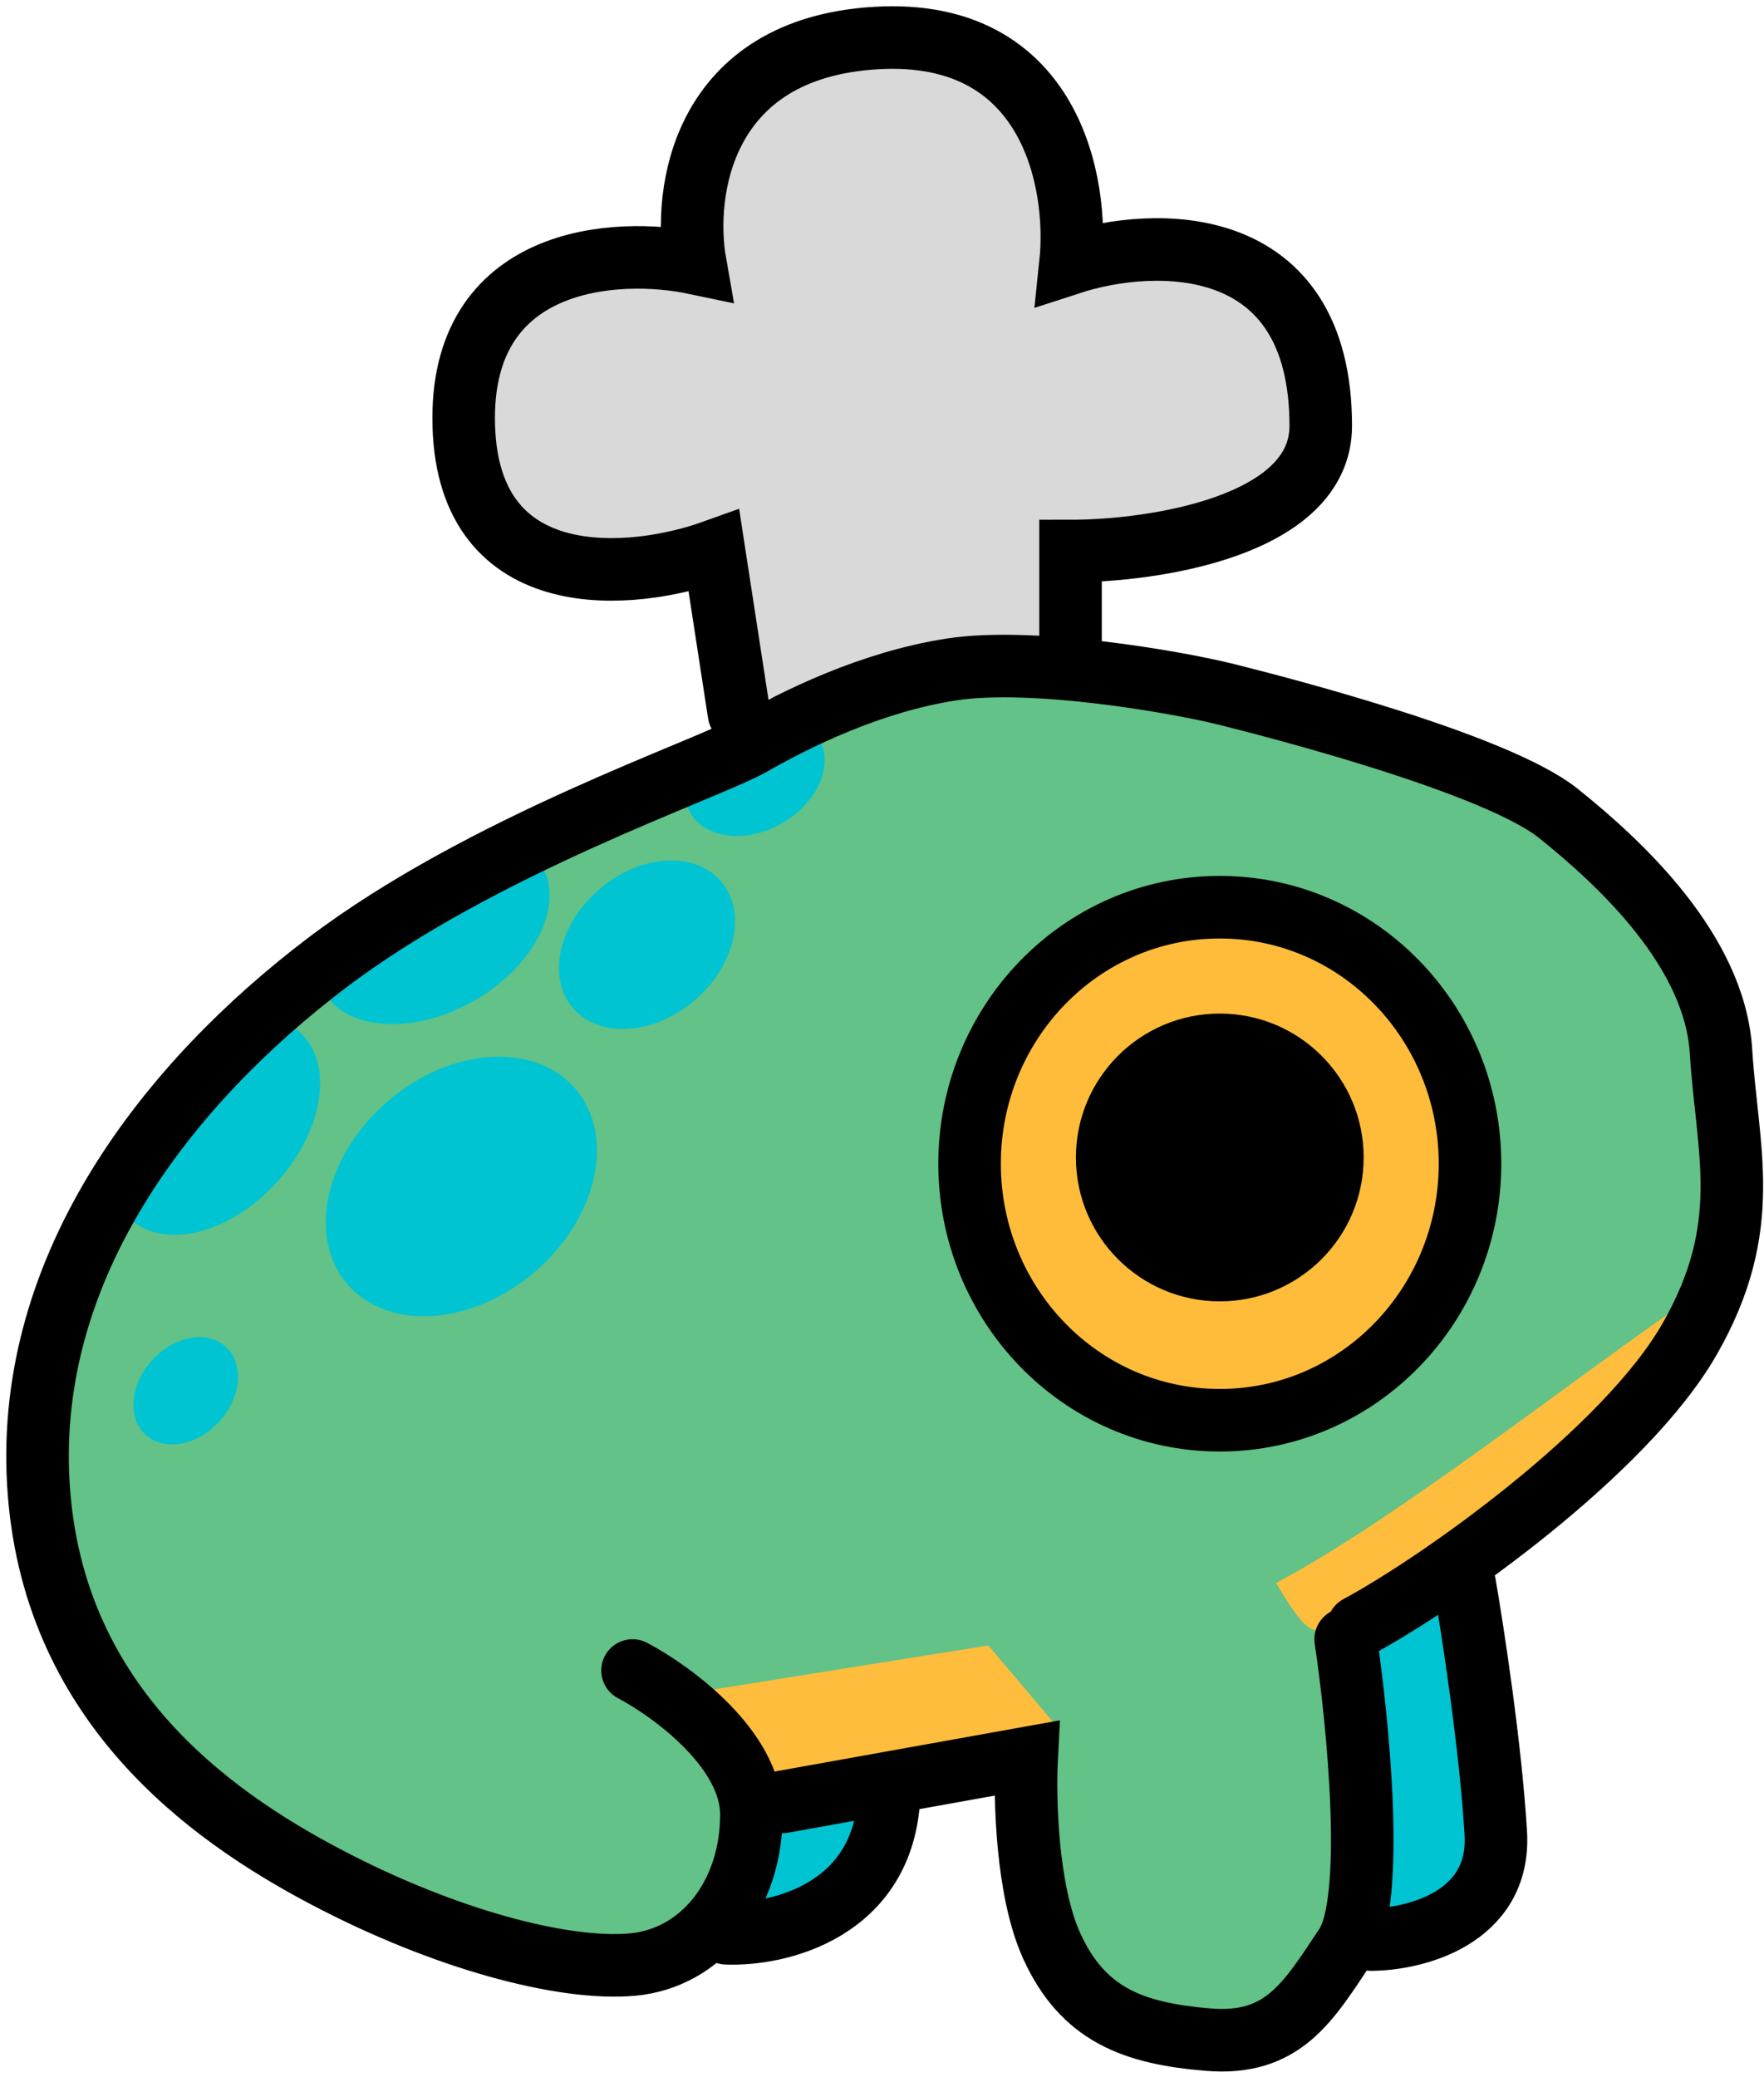 <svg width="141" height="166" viewBox="0 0 141 166" fill="none" xmlns="http://www.w3.org/2000/svg">
<path d="M102 128H115L118.5 140V151L102 155V128Z" fill="#00C4D2"/>
<path d="M68.931 137L70.137 150.34L62.937 154.611L56.039 155.235L52 138.531L68.931 137Z" fill="#00C4D2"/>
<path d="M70 2.5L82 8L85.5 20H97.5L104.889 31L102 41L86.5 44.951L85.5 50.5L72 53.5L60.5 56L57.336 44.951H41L37 31L44 21.5L56 20L57.336 9L70 2.5Z" fill="#D9D9D9"/>
<path d="M73 55L86.5 53.5L105.5 57.5L124.5 64.5L135 77L137.5 96.5L131.5 111.5L108 131L110.5 145L103.5 161H90L83.5 152L81.5 141.5H70.5L60 143V149L52 155.5H41L30 152L19.5 145L10 136L4 123.098V111.5L7.5 98.5L15.5 87.5L27 77L44.5 66.5L60 60.5L73 55Z" fill="#62C287"/>
<ellipse cx="36.878" cy="94.818" rx="9" ry="12" transform="rotate(49.541 36.878 94.818)" fill="#00C4D2"/>
<ellipse cx="51.717" cy="75.5" rx="5.846" ry="7.786" transform="rotate(49.541 51.717 75.5)" fill="#00C4D2"/>
<ellipse cx="14.847" cy="111.149" rx="3.634" ry="4.756" transform="rotate(42.154 14.847 111.149)" fill="#00C4D2"/>
<path d="M22.154 94.455C18.417 98.583 13.167 99.918 10.428 97.439C7.689 94.959 10.763 91.628 14.5 87.5C18.237 83.372 21.221 80.01 23.96 82.49C26.7 84.97 25.891 90.327 22.154 94.455Z" fill="#00C4D2"/>
<path d="M37.886 79.983C33.053 82.747 27.647 82.387 25.813 79.18C23.978 75.972 27.935 73.76 32.768 70.996C37.602 68.231 41.481 65.962 43.316 69.169C45.15 72.377 42.719 77.218 37.886 79.983Z" fill="#00C4D2"/>
<path d="M62.495 65.802C59.654 67.426 56.381 67.045 55.183 64.951C53.986 62.858 56.312 61.56 59.153 59.936C61.993 58.311 64.272 56.975 65.469 59.069C66.667 61.163 65.335 64.177 62.495 65.802Z" fill="#00C4D2"/>
<path d="M131 114C121 121.5 125.5 119.5 115.5 126.5C104.454 126.5 107 135 102 126.5C111.5 121.5 126 110 135.5 103.5C136.5 113 131 104.059 131 114Z" fill="#FFBD3E"/>
<path d="M54 135.5L79 131.5L84.5 138L60 143L54 135.5Z" fill="#FFBD3E"/>
<path d="M50.561 133.5C53.727 135.167 60.061 139.8 60.061 145C60.061 151.5 56.061 156.5 50.561 157C45.061 157.5 35.561 155 26.061 150C16.561 145 4.061 136 3.061 118.5C2.061 101 13.561 86.5 26.061 77C38.561 67.5 56.561 61.5 60.061 59.5C63.561 57.5 69.561 54.5 76.061 53.5C82.561 52.5 94.061 54.5 98.061 55.5C102.061 56.5 119.561 61 124.561 65C129.561 69 137.061 76 137.561 84C138.061 92 140.204 98 135.061 107C129.918 116 115.061 126.5 108.561 130M109.561 155C113.061 155 119.961 153.3 119.561 146.5C119.161 139.7 117.727 130.333 117.061 126.5M58.061 154.5C62.227 154.667 70.661 152.7 71.061 143.5M107.561 131C108.561 137.667 109.961 151.9 107.561 155.5C104.561 160 102.561 163.5 96.561 163C90.561 162.5 86.561 161 84.061 155.5C82.061 151.1 81.894 143.667 82.061 140.5L62.561 144" stroke="black" stroke-width="5" stroke-linecap="round"/>
<path d="M97.5 113.5C108.612 113.5 117.5 104.255 117.5 93C117.5 81.745 108.612 72.5 97.5 72.5C86.388 72.5 77.5 81.745 77.5 93C77.5 104.255 86.388 113.5 97.5 113.5Z" fill="#FFBC3B" stroke="black" stroke-width="5"/>
<circle cx="97.5" cy="92.5" r="11.5" fill="black"/>
<path d="M59.07 57.037L57.07 44.037C50.57 46.37 37.47 47.637 37.07 34.037C36.67 20.437 49.237 19.703 55.57 21.037C54.57 15.37 56.07 3.837 70.07 3.037C84.07 2.237 86.237 14.703 85.57 21.037C92.237 18.87 105.57 18.437 105.57 34.037C105.57 42.037 92.237 44.037 85.57 44.037V51.537" stroke="black" stroke-width="5" stroke-linecap="round"/>
</svg>
